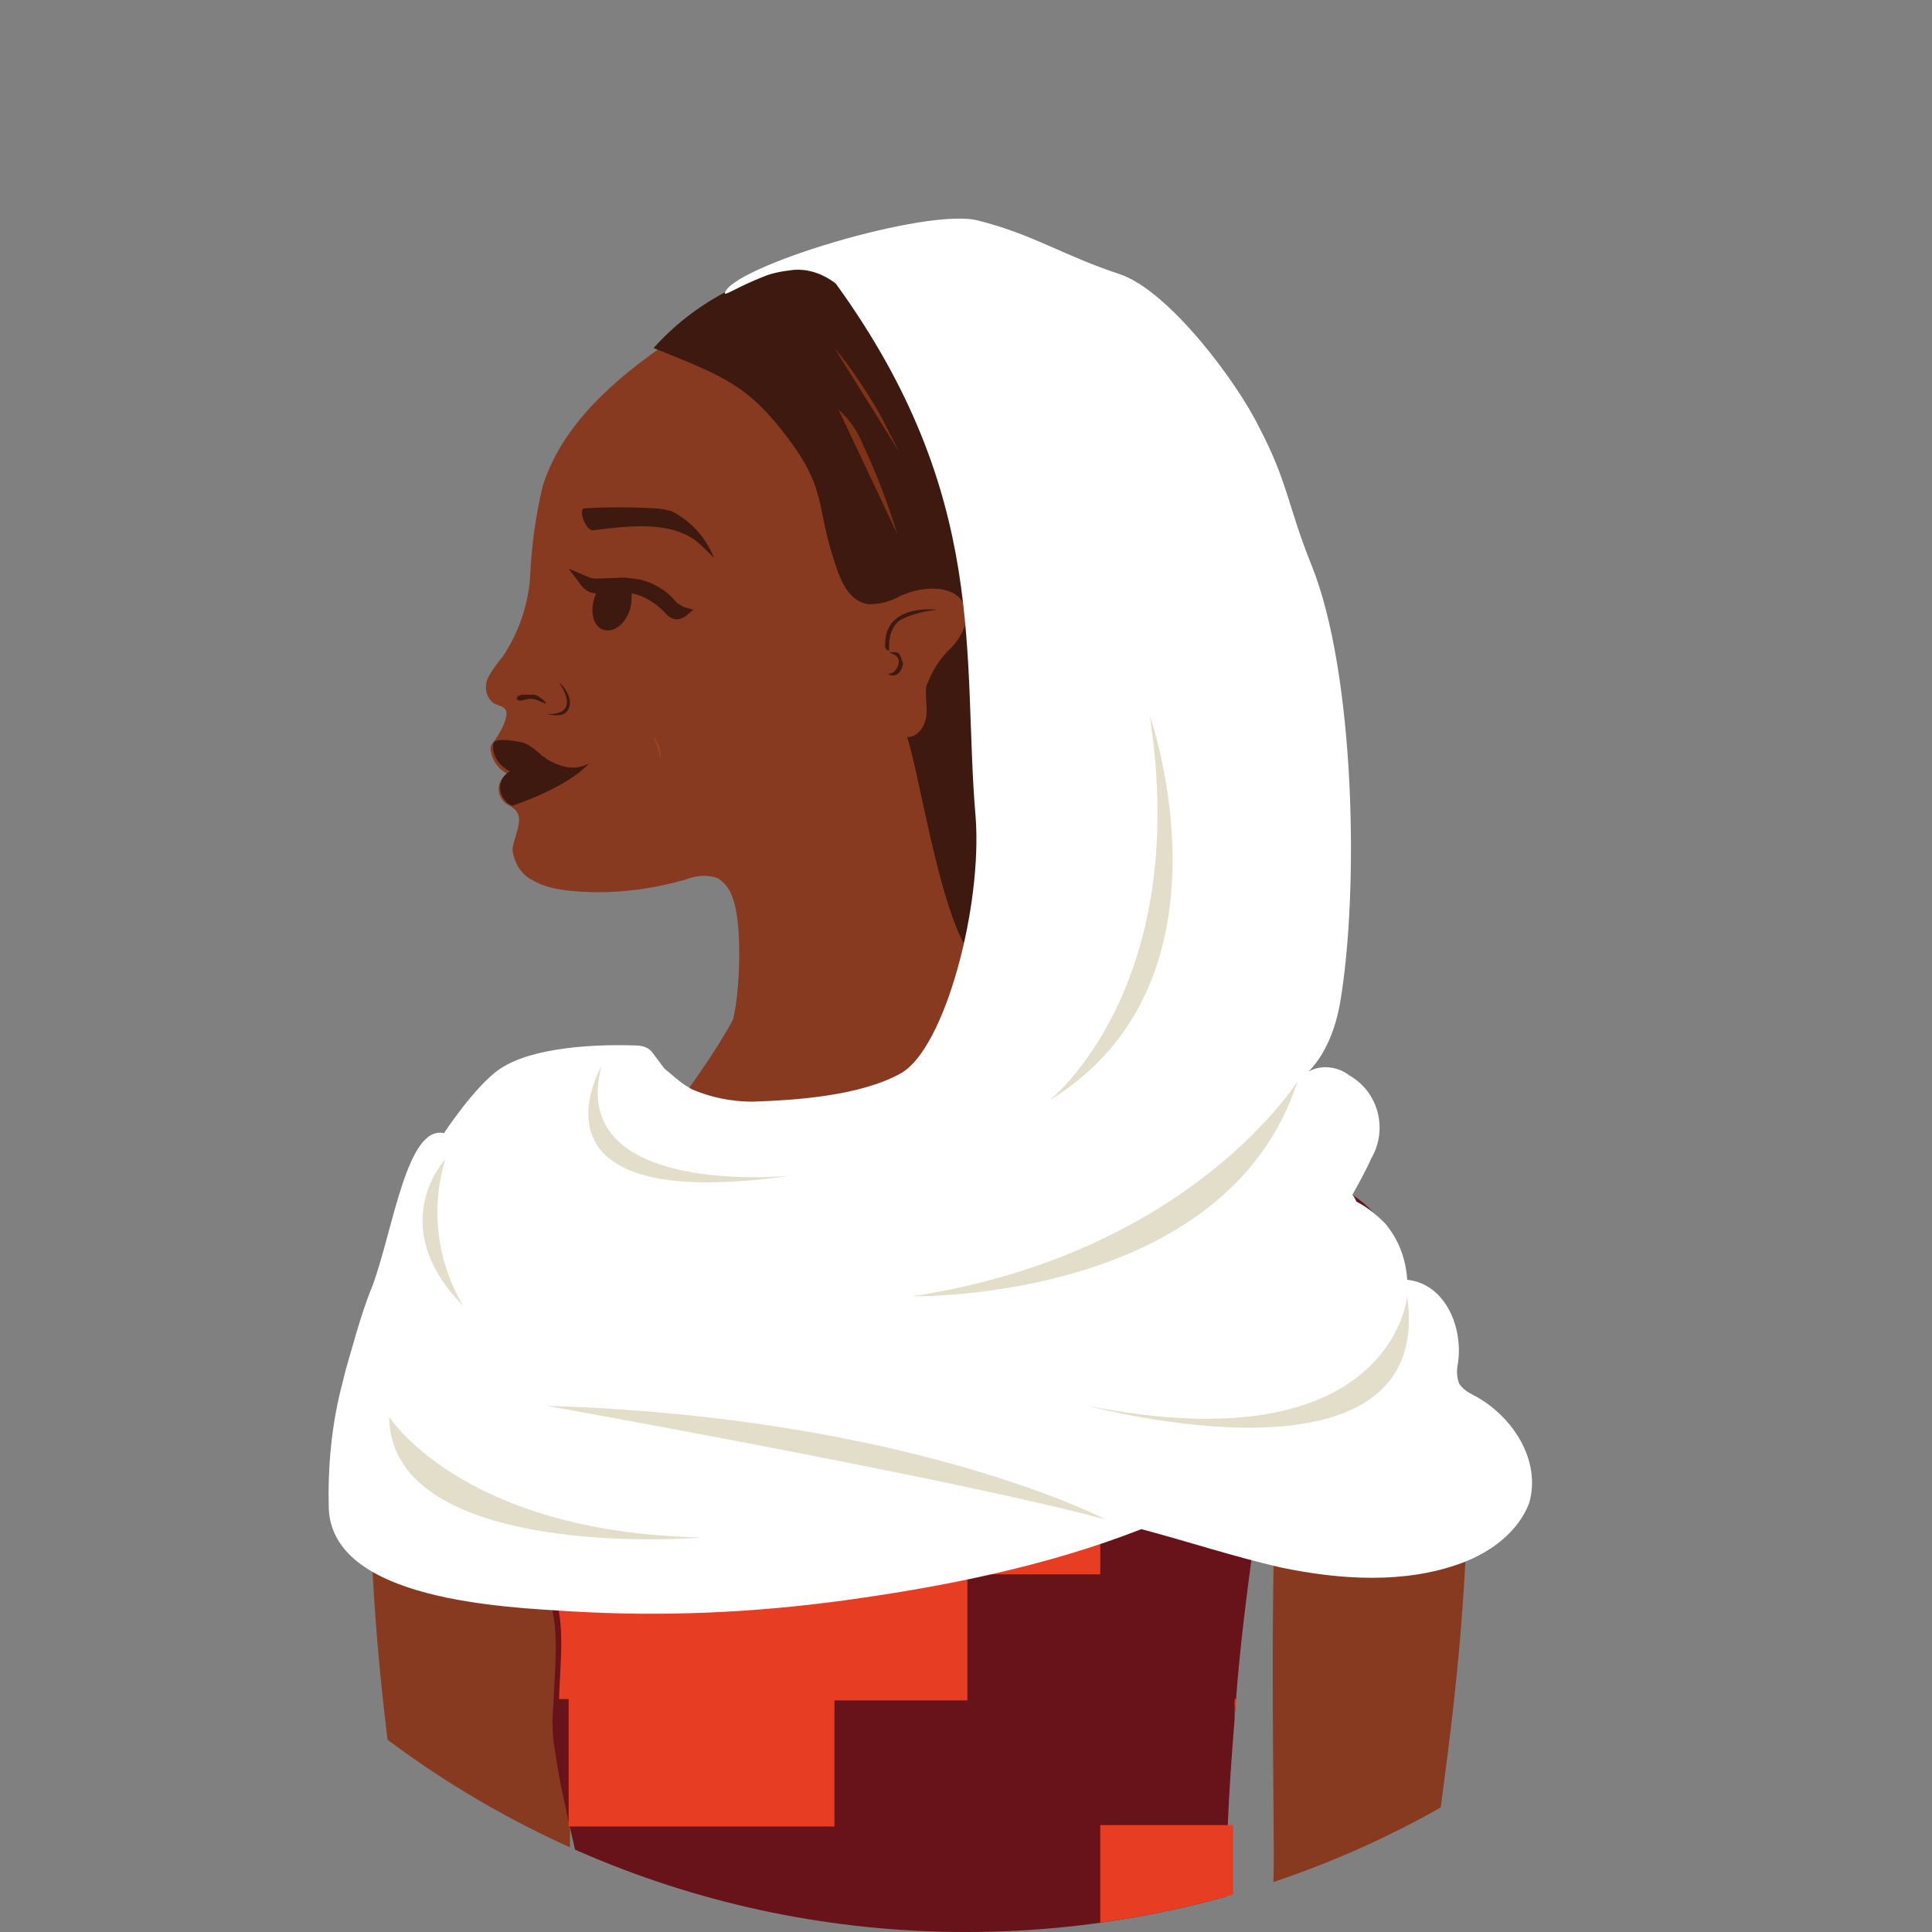 <svg width="140" height="140" viewBox="0 0 140 140" fill="none" xmlns="http://www.w3.org/2000/svg">
<rect x="0" y="0" width="140" height="140" fill="#808080" stroke="none"/>
<g clip-path="url(#clip0_384_106)">
<path d="M36.639 186.964C36.539 191.134 36.837 194.709 37.433 195.801C37.433 195.9 37.532 196 37.532 196C38.922 199.078 39.816 206.326 40.014 207.517C40.114 208.808 39.518 213.673 39.717 215.659C39.816 216.652 39.816 217.645 39.717 218.638L38.922 218.737C35.944 219.134 35.944 213.376 36.341 211.886C36.738 210.397 35.646 207.22 35.646 207.22C35.05 208.908 34.553 210.595 34.355 212.283C34.355 214.666 34.951 217.049 36.241 219.134C36.937 219.929 41.305 221.716 40.511 223.007C39.816 224.198 36.539 222.908 36.241 222.709C37.135 223.404 40.908 224.099 39.915 225.29C39.22 226.283 37.731 226.581 35.149 225.29C34.553 224.993 33.858 225.39 33.064 225.29C32.766 225.29 32.468 225.191 32.17 224.993C31.674 224.595 31.277 224.099 30.88 223.503C30.284 222.411 29.788 221.22 29.39 220.624C28 218.439 28.1 216.354 28 214.369C28 214.269 28 214.17 28 214.071C27.702 211.191 27.007 211.191 27.007 209.503C27.206 207.915 27.702 206.425 28.298 204.936C30.383 199.673 30.383 191.432 30.185 186.964C30.085 185.177 29.986 183.986 29.986 183.986C29.49 181.801 29.093 179.815 28.695 177.83C26.213 164.723 26.709 156.383 27.702 150.525C28.199 147.149 28.894 144.666 29.291 142.482C29.39 142.184 29.39 141.787 29.39 141.489C29.986 135.432 27.802 128.581 27.007 114.085C27.007 113.489 26.908 112.794 26.908 112.099C26.809 109.915 26.908 108.028 27.107 106.34C27.107 105.844 27.206 105.347 27.305 104.95C28.1 100.482 29.688 98 31.277 96.609C31.376 96.51 31.376 96.51 31.476 96.411C31.773 96.212 31.972 96.014 32.27 95.815C32.568 95.617 32.865 95.418 33.064 95.319C33.66 95.021 34.355 94.723 35.05 94.624L38.227 94.227L38.525 95.815L40.114 104.95L41.206 111.007C41.305 115.078 41.305 119.347 41.305 123.22C41.305 125.404 41.305 127.39 41.305 129.276C41.305 129.574 41.305 129.773 41.305 130.071C41.305 133.744 41.305 136.227 41.305 136.822C41.603 139.404 40.809 146.156 40.709 147.744C40.709 148.142 40.809 149.333 40.908 151.021C41.206 155.588 41.702 163.532 39.617 168.496C39.617 168.595 39.518 168.695 39.518 168.794C38.624 171.078 37.929 174.354 37.532 177.929C36.937 180.908 36.738 184.085 36.639 186.964Z" fill="#883A20"/>
<path d="M111.702 351.092C111.603 351.191 111.504 351.39 111.404 351.489C110.511 352.184 109.518 352.581 108.426 352.78H108.326C102.071 354.369 95.617 355.759 89.163 356.851C85.986 357.347 82.709 357.745 79.532 357.943C75.858 358.241 72.284 358.34 68.61 358.142C56.099 357.645 44.184 353.376 32.27 350.198C30.184 349.702 27.901 348.908 27.106 347.021C26.808 346.128 26.709 345.234 26.908 344.34C27.404 340.369 29.39 336.695 30.184 332.823C30.284 332.525 30.284 332.227 30.383 331.929C30.78 329.248 30.88 326.468 30.979 323.787C31.078 321.901 31.078 320.113 31.177 318.326C31.475 312.567 31.872 288.837 32.071 269.177C32.071 266 32.17 262.922 32.17 260.042C32.17 256.667 32.27 253.589 32.27 250.908C32.369 246.936 32.369 243.858 32.468 242.269C32.468 242.071 32.468 241.972 32.468 241.773C32.667 236.312 32.865 230.851 32.965 225.489C33.064 223.702 33.064 221.816 33.064 220.028C33.064 219.929 33.064 219.929 33.064 219.83C33.263 213.177 33.263 206.525 33.263 199.872C33.263 198.681 33.263 197.489 33.263 196.298C33.263 193.319 33.262 190.241 33.362 187.163C33.461 184.085 33.56 181.106 33.858 178.028C34.156 174.95 34.553 171.872 35.149 168.894C35.645 166.312 36.241 163.83 37.035 161.347C38.128 157.872 39.419 154.596 40.411 151.12C41.206 148.738 41.801 146.355 42.298 143.773C42.993 140 42.199 136.227 41.305 132.454C41.106 131.659 41.007 130.964 40.809 130.17C40.511 128.879 40.312 127.489 40.114 126.198C40.014 125.305 40.014 124.411 40.114 123.418C40.213 120.042 40.809 116.468 38.823 114.284C38.525 113.986 38.227 113.688 37.83 113.489C36.241 112.397 33.66 110.808 31.078 109.319C30.979 109.319 30.979 109.22 30.88 109.22C29.39 108.326 27.901 107.433 26.709 106.638C26.113 106.241 25.518 105.844 25.121 105.546C25.121 105.447 25.121 105.347 25.22 105.149C26.113 98.596 27.603 92.936 30.383 88.071C32.468 84.298 41.305 83.206 45.575 81.815C45.674 82.014 46.766 84.298 48.95 86.879C49.447 87.475 49.943 88.071 50.539 88.666C52.922 91.049 56.099 93.432 60.17 94.425C60.965 94.624 61.759 94.723 62.553 94.823C74.269 95.617 85.39 83.106 85.39 83.106C91.149 83.801 97.802 85.191 99.887 88.369C103.362 93.631 105.447 106.837 105.447 106.837L90.752 112.496C90.355 115.475 89.858 119.248 89.56 123.22C89.56 123.716 89.461 124.113 89.461 124.61C89.263 127.092 89.064 129.773 88.965 132.355C88.865 135.433 88.766 138.511 88.865 141.489C88.965 144.269 89.163 146.851 89.461 149.035C89.56 149.532 89.66 150.028 89.759 150.525C89.759 150.624 89.759 150.624 89.759 150.723C90.355 153.702 91.248 156.681 92.241 159.659C93.035 162.142 93.731 164.525 94.326 167.106C94.426 167.702 94.525 168.198 94.724 168.794C96.61 177.73 97.206 186.964 97.802 196.099C98 199.177 98.199 202.156 98.496 205.234C98.496 205.433 98.496 205.73 98.596 206.028C98.894 208.808 99.092 211.589 99.39 214.369C99.688 217.447 99.986 220.425 100.284 223.503C100.582 226.581 100.879 229.56 101.177 232.638C101.475 235.716 101.773 238.695 102.071 241.773C102.27 243.759 102.468 245.745 102.667 247.73C103.362 254.879 103.66 262.028 103.957 269.177C104.057 272.255 104.156 275.234 104.355 278.312C104.653 286.454 105.05 294.596 105.943 302.737C106.043 303.73 106.142 304.723 106.241 305.617C106.539 308.596 106.837 311.674 107.135 314.752C107.433 318.128 107.731 321.503 107.929 324.879C108.426 331.333 107.83 338.581 111.106 344.44C112.199 346.425 113.192 349.305 111.702 351.092Z" fill="#681319"/>
<path d="M79.731 104.95V114.085H69.901H70.1V123.22H60.468V132.354H41.206V123.12H40.511C40.61 119.744 41.206 116.17 39.22 113.986C38.922 113.688 38.624 113.39 38.227 113.191C36.639 112.099 34.057 110.51 31.476 109.021C31.376 109.021 31.376 108.922 31.277 108.922C29.788 108.028 28.298 107.135 27.107 106.34C26.511 105.943 25.915 105.546 25.518 105.248C25.518 105.149 25.518 105.049 25.617 104.851H31.376V95.716H41.206V86.582H60.568V95.716H70.199V104.851H79.731V104.95Z" fill="#E73D23"/>
<path d="M88.866 141.39H89.362V132.255H79.731V141.39H70.1V150.525H79.731V159.66H89.362V168.794H94.624C94.525 168.199 94.426 167.702 94.227 167.106C93.632 164.624 92.936 162.142 92.142 159.66C91.249 156.681 90.256 153.801 89.66 150.723C89.66 150.624 89.66 150.624 89.66 150.525C89.561 150.028 89.461 149.532 89.362 149.036C89.163 146.752 88.965 144.17 88.866 141.39Z" fill="#E73D23"/>
<path d="M89.461 123.121V124.511C89.461 124.014 89.56 123.617 89.56 123.121H89.461Z" fill="#E73D23"/>
<path d="M94.922 94.227L98.099 94.624C98.794 94.723 99.489 94.922 100.085 95.319C102.667 96.609 106.738 100.581 106.241 112.099C105.447 128.78 102.865 135.829 103.957 142.482C105.05 149.134 109.121 159.064 103.262 183.986C103.262 183.986 101.972 197.489 104.95 204.936C105.645 206.326 106.142 207.915 106.34 209.503C106.34 211.191 105.645 211.191 105.348 214.071C105.149 216.056 105.348 218.34 103.858 220.624C103.262 221.617 102.369 224.099 101.078 225.092C99.986 225.886 98.993 224.993 98.099 225.489C95.518 226.78 94.028 226.482 93.334 225.489C92.341 224.298 96.114 223.603 97.007 222.908C97.007 222.908 93.433 224.496 92.738 223.205C92.043 221.915 96.412 220.127 97.007 219.333C98.199 217.248 98.894 214.964 98.894 212.482C98.695 210.794 98.298 209.007 97.702 207.418C97.702 207.418 96.61 210.595 97.007 212.085C97.404 213.574 97.404 219.333 94.426 218.936L93.631 218.837C93.532 217.844 93.532 216.851 93.631 215.858C93.731 213.872 93.135 209.007 93.334 207.716C93.532 206.425 94.426 198.879 95.915 195.9C97.404 192.922 96.809 175.347 93.929 168.496C91.05 161.645 92.936 149.234 92.837 147.744C92.738 146.255 91.943 139.404 92.241 136.822C92.44 135.432 92.043 122.326 92.341 111.007" fill="#883A20"/>
<path d="M53.12 73.872C53.617 71.886 53.816 67.12 53.12 65.135C52.922 64.539 52.624 64.042 52.028 63.645C51.234 63.347 50.44 63.447 49.645 63.745C46.865 64.539 43.986 64.837 41.206 64.539C40.312 64.439 39.319 64.241 38.525 63.745C37.73 63.347 37.234 62.454 37.135 61.56C37.234 60.567 38.028 59.376 37.333 58.681C37.135 58.482 36.936 58.383 36.737 58.283C36.142 57.886 35.943 57.092 36.34 56.496C36.44 56.298 36.638 56.198 36.837 56.099C36.142 55.801 35.645 55.106 35.546 54.312C35.546 54.213 35.546 54.014 35.645 53.915C36.142 53.319 36.936 51.929 36.638 51.432C36.44 51.135 36.042 51.135 35.745 50.936C35.248 50.539 35.05 49.844 35.347 49.149C35.645 48.553 36.042 48.056 36.44 47.56C37.631 45.773 38.326 43.688 38.425 41.603C38.525 39.517 38.823 37.333 39.319 35.248C40.709 30.78 44.581 27.404 48.553 24.723C54.411 20.851 61.858 19.759 68.61 21.049C72.284 21.744 82.709 24.922 82.908 36.539C83.007 40.808 80.723 44.681 78.142 48.056C75.56 51.432 73.574 53.021 72.582 57.092C72.085 59.674 72.085 62.354 72.78 64.936C74.269 71.39 77.943 77.149 82.014 82.51C83.801 84.695 85.39 87.078 86.482 89.659C87.475 92.241 87.574 95.418 85.986 97.702C83.504 101.276 66.922 98.298 60.567 95.617C57.489 94.326 54.312 93.333 51.433 91.844C49.248 90.652 45.276 88.666 45.078 86.284C44.979 84.993 50.638 78.539 53.12 73.872Z" fill="#883A20"/>
<path d="M39.617 55.007C39.518 54.908 39.419 54.808 39.319 54.808C38.922 54.411 38.426 54.014 37.929 53.815C36.043 53.418 35.745 53.716 35.745 53.915C35.645 54.61 36.043 55.305 36.638 55.702C36.738 55.801 36.837 55.801 36.936 55.901C36.241 56.298 36.043 57.092 36.44 57.787C36.638 58.085 36.837 58.283 37.135 58.383L37.234 58.283L37.135 58.383C37.135 58.383 41.106 57.092 42.695 55.305C42.596 55.305 41.603 56.198 39.617 55.007Z" fill="#3E1910"/>
<path d="M39.121 50.539C39.021 50.44 38.823 50.34 38.624 50.34C38.326 50.34 38.128 50.34 37.83 50.34C37.73 50.34 37.631 50.44 37.532 50.44C37.433 50.539 37.433 50.638 37.433 50.638L37.532 50.737C37.83 50.837 38.128 50.638 38.425 50.638C38.823 50.638 39.121 50.837 39.418 50.936C39.617 51.135 39.617 50.837 39.121 50.539Z" fill="#3E1910"/>
<path d="M42.298 36.837C43.986 36.737 45.674 36.737 47.461 36.837C47.858 36.837 48.256 36.936 48.653 37.035C50.043 37.73 51.135 38.922 51.731 40.411C51.731 40.411 50.738 39.418 50.341 39.12C48.355 37.73 45.376 38.127 42.993 38.425C42.497 38.525 41.901 37.035 42.298 36.837Z" fill="#3E1910"/>
<path d="M39.617 51.73C39.617 51.73 40.61 52.028 41.007 51.631C41.702 50.936 41.007 49.843 40.511 49.446C42.199 52.028 39.617 51.73 39.617 51.73Z" fill="#3E1910"/>
<path d="M49.547 43.986C49.348 43.886 49.249 43.787 49.05 43.688C48.256 42.695 47.064 42 45.674 41.901C45.078 41.801 44.582 41.901 44.086 41.901C43.49 41.901 42.993 42 42.596 41.801L41.206 41.206L42.1 42.397C42.398 42.794 42.795 42.993 43.192 42.993C42.596 44.482 43.093 45.574 43.887 45.674C44.681 45.773 45.277 45.078 45.575 44.383C45.773 43.886 45.773 43.489 45.773 42.993C46.766 43.191 47.66 43.787 48.355 44.581C48.554 44.78 48.851 44.879 49.05 44.879C49.249 44.879 49.447 44.78 49.646 44.681L50.242 44.184L49.547 43.986Z" fill="#3E1910"/>
<path d="M86.879 28C87.475 26.511 80.922 30.383 80.326 28.993C79.731 27.603 79.83 27.404 78.142 27.603C79.036 26.908 76.553 17.674 75.064 18.369C75.064 16.78 61.56 15.39 60.965 18.865L60.667 19.064C55.603 19.163 50.738 21.447 47.362 25.22C52.525 27.305 54.213 27.901 57.191 31.872C59.972 35.645 59.078 36.638 60.568 41.007C60.965 42.199 61.56 43.589 62.95 43.787C63.745 43.787 64.539 43.589 65.234 43.191C66.724 42.496 69.007 42.298 69.801 43.688C70.397 44.681 69.802 45.972 69.007 46.865C68.114 47.66 67.518 48.652 67.121 49.745C67.021 50.44 67.22 51.234 67.121 51.929C67.021 52.624 66.525 53.418 65.731 53.418C66.724 56.298 68.411 68.411 71.092 69.901C76.057 72.681 75.957 83.007 77.546 82.213C77.844 82.014 78.241 81.816 78.638 81.716C79.135 81.617 79.631 81.617 80.227 81.716C81.518 81.716 82.808 81.021 83.504 79.929C83.702 79.433 84.099 78.936 84.496 78.638C84.894 78.44 85.39 78.44 85.787 78.44C88.468 78.241 90.752 60.766 90.454 58.184C90.355 57.787 90.355 57.291 90.454 56.894C90.653 56.496 91.05 56.099 91.447 55.901C94.227 53.915 94.922 50.042 92.936 47.262C92.44 46.567 91.844 45.972 91.05 45.574C92.142 44.085 92.837 42.298 92.936 40.411C93.035 38.425 91.844 36.737 89.957 36.042C89.461 35.943 88.865 35.745 88.865 35.347C88.865 35.149 88.965 34.95 89.064 34.752C90.255 32.667 89.56 29.887 87.475 28.695C87.376 28.596 87.277 28.596 87.078 28.496" fill="#3E1910"/>
<path d="M106.738 101.078C106.341 100.879 106.043 100.681 105.745 100.284C105.546 99.787 105.546 99.291 105.646 98.794C106.043 96.213 104.752 93.035 101.972 92.737C101.873 91.248 101.376 89.858 100.383 88.666C99.787 88.071 99.092 87.475 98.298 87.078C98.199 86.879 98.1 86.681 98 86.581C98.497 85.688 98.993 84.794 99.39 83.901C100.582 81.816 99.887 79.135 97.802 77.943C96.908 77.248 95.716 77.149 94.823 77.645C95.518 76.95 96.61 75.461 97.107 72.681C98.497 64.539 98.199 48.752 95.021 40.908C93.334 36.737 93.334 34.95 91.248 30.979C89.66 27.702 84.695 21.049 81.121 19.858C77.149 18.567 74.865 16.979 70.894 15.986C67.22 14.993 52.922 19.362 52.525 21.248C52.525 21.447 53.518 20.752 55.305 20.057C56 19.759 56.695 19.659 57.489 19.56C58.582 19.461 59.674 19.858 60.568 20.553C71.787 36.042 69.702 47.659 70.695 59.177C71.192 65.631 68.511 75.858 65.334 77.745C62.355 79.433 57.589 79.73 54.511 79.83C53.021 79.83 51.532 79.532 50.142 78.936C49.943 78.837 49.844 78.737 49.646 78.638C49.05 78.241 48.553 77.745 48.156 77.447C47.858 77.049 47.56 76.652 47.263 76.255C46.965 75.858 46.468 75.759 46.071 75.759C43.192 75.659 38.624 75.858 36.241 77.447C34.454 78.638 32.17 82.113 32.17 82.113C29.489 81.518 28.497 89.064 27.007 93.135C26.511 94.326 26.114 95.617 25.816 96.61C25.518 97.702 25.121 98.894 24.823 100.184C24.029 103.163 23.731 106.34 23.83 109.418C24.227 115.971 36.539 116.468 41.404 116.766C48.057 117.163 54.61 116.865 61.163 115.972C68.412 114.979 75.858 113.489 82.709 110.808C86.085 111.702 89.362 112.794 92.837 113.589C97.107 114.482 101.773 114.78 105.844 113.291C108.029 112.496 110.014 111.007 110.809 108.922C111.702 105.844 109.617 102.567 106.738 101.078Z" fill="white"/>
<path d="M65.135 47.361C65.036 47.262 64.937 47.262 64.837 47.262H64.44L64.837 47.461C65.036 47.56 65.135 47.759 65.135 47.957C65.135 48.156 64.937 48.652 64.639 48.752L64.341 48.851L64.639 48.95H64.738C64.837 48.95 65.334 48.851 65.433 48.056C65.334 47.759 65.234 47.461 65.135 47.361Z" fill="#3E1910"/>
<path d="M67.915 44.184C67.915 44.184 64.142 43.688 64.142 46.667C64.142 46.667 64.043 47.064 64.44 47.163C64.44 47.163 64.241 45.475 65.333 44.879C66.128 44.482 67.021 44.284 67.915 44.184Z" fill="#3E1910"/>
<path d="M65.234 32.865C64.936 32.369 63.943 30.284 63.447 29.489C62.553 28 61.56 26.511 60.468 25.22" fill="#7F3316"/>
<path d="M60.766 29.688C61.56 30.383 62.156 31.276 62.553 32.269C63.546 34.354 64.341 36.539 65.036 38.723" fill="#7F3316"/>
<path d="M47.362 53.418C47.56 53.914 47.759 54.51 47.858 55.007C47.958 54.411 47.759 53.815 47.362 53.418Z" fill="#9B4325"/>
<path d="M94.028 78.34C94.028 78.34 86.284 90.851 66.128 93.929C66.028 93.929 88.865 94.425 94.028 78.34Z" fill="#E3DEC9"/>
<path d="M80.128 110.113C80.128 110.113 65.929 102.666 39.617 101.872C39.617 101.872 69.603 107.234 80.128 110.113Z" fill="#E3DEC9"/>
<path d="M32.27 84C32.27 84 27.801 88.766 33.56 94.624C31.674 91.447 31.177 87.575 32.27 84Z" fill="#E3DEC9"/>
<path d="M28.199 102.667C28.199 102.667 33.461 111.007 50.638 111.404C50.539 111.503 28.298 113.092 28.199 102.667Z" fill="#E3DEC9"/>
<path d="M101.972 93.929C101.972 93.929 100.879 106.241 78.837 101.872C78.837 101.872 104.057 108.723 101.972 93.929Z" fill="#E3DEC9"/>
<path d="M43.589 77.248C43.589 77.248 37.234 88.071 57.291 85.191C57.39 85.191 41.007 86.879 43.589 77.248Z" fill="#E3DEC9"/>
<path d="M76.057 79.731C76.057 79.731 86.383 71.589 83.305 51.83C83.305 51.83 90.156 71.093 76.057 79.731Z" fill="#E3DEC9"/>
</g>
<defs>
<clipPath id="clip0_384_106">
<path d="M0 70C0 31.34 31.34 0 70 0V0C108.66 0 140 31.34 140 70V70C140 108.66 108.66 140 70 140V140C31.34 140 0 108.66 0 70V70Z" fill="white"/>
</clipPath>
</defs>
</svg>
